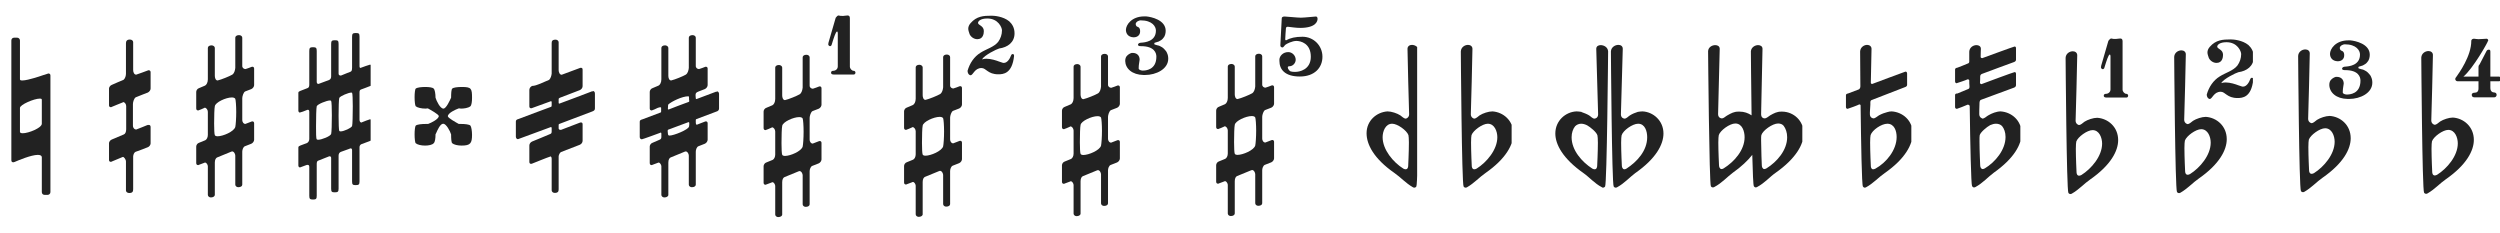 <?xml version="1.0" encoding="UTF-8" standalone="no"?>
<!DOCTYPE svg PUBLIC "-//W3C//DTD SVG 1.1//EN" "http://www.w3.org/Graphics/SVG/1.1/DTD/svg11.dtd">
<svg width="100%" height="100%" viewBox="0 0 344 32" version="1.1" xmlns="http://www.w3.org/2000/svg" xmlns:xlink="http://www.w3.org/1999/xlink" xml:space="preserve" xmlns:serif="http://www.serif.com/" style="fill-rule:evenodd;clip-rule:evenodd;stroke-linejoin:round;stroke-miterlimit:2;">
    <g transform="matrix(1,0,0,1,4.5,16)">
        <g transform="matrix(1,0,0,1,-4.5,-16)">
            <path d="M6.074,10.304L6.554,10.144C6.586,10.112 6.65,10.112 6.682,10.112C6.81,10.112 6.938,10.208 6.938,10.368L6.938,26.432C6.938,26.656 6.746,26.816 6.554,26.816L6.138,26.816C5.914,26.816 5.754,26.656 5.754,26.432L5.754,21.664C5.754,21.408 5.53,21.312 5.21,21.312C4.282,21.312 2.49,22.08 2.042,22.272C2.01,22.304 1.946,22.304 1.914,22.304L1.85,22.336C1.658,22.336 1.562,22.24 1.562,22.048L1.562,5.568C1.562,5.344 1.722,5.184 1.946,5.184L2.362,5.184C2.554,5.184 2.746,5.344 2.746,5.568L2.746,10.912C2.746,11.04 2.874,11.072 3.066,11.072C3.898,11.072 5.946,10.336 5.946,10.336C5.978,10.336 6.01,10.304 6.074,10.304ZM2.746,14.848L2.746,18.144C2.746,18.272 2.906,18.336 3.13,18.336C3.93,18.336 5.754,17.6 5.754,17.024L5.754,13.728C5.754,13.6 5.658,13.568 5.466,13.568C4.698,13.568 2.746,14.4 2.746,14.848Z" style="fill:rgb(34,34,34);fill-rule:nonzero;"/>
        </g>
    </g>
    <g transform="matrix(1,0,0,1,31,16)">
        <g transform="matrix(1,0,0,1,-4,-16)">
            <clipPath id="_clip1">
                <rect x="0" y="0" width="8" height="32"/>
            </clipPath>
            <g clip-path="url(#_clip1)">
                <path d="M7.584,12.256L6.752,12.576C6.496,12.672 6.336,13.28 6.336,13.504L6.336,16.48C6.336,16.864 6.56,17.056 6.752,17.056L7.584,16.736C7.648,16.704 7.68,16.704 7.744,16.704C7.872,16.704 7.968,16.8 7.968,16.96L7.968,19.232C7.968,19.424 7.808,19.68 7.584,19.776C7.584,19.776 6.912,20.032 6.688,20.128C6.464,20.224 6.336,20.608 6.336,20.864L6.336,25.408C6.336,25.6 6.144,25.76 5.792,25.76C5.568,25.76 5.376,25.6 5.376,25.408L5.376,21.408C5.376,21.216 5.216,20.832 4.928,20.832L4.864,20.864L4.832,20.864L2.88,21.664C2.72,21.728 2.56,21.952 2.56,22.368L2.56,26.816C2.56,27.008 2.336,27.168 2.016,27.168C1.792,27.168 1.6,27.008 1.6,26.816L1.6,22.88C1.6,22.72 1.44,22.368 1.216,22.368C1.184,22.368 1.152,22.368 1.12,22.4C0.832,22.496 0.384,22.688 0.352,22.688L0.288,22.72C0.096,22.72 -0,22.624 -0,22.432L-0,20.16C-0,19.968 0.16,19.712 0.384,19.648C0.384,19.648 1.056,19.36 1.248,19.296C1.44,19.2 1.6,18.912 1.6,18.56L1.6,15.392C1.6,15.136 1.408,14.816 1.152,14.816L1.12,14.848C0.864,14.976 0.384,15.168 0.352,15.168L0.288,15.2C0.096,15.2 -0,15.104 -0,14.912L-0,12.64C-0,12.448 0.16,12.192 0.384,12.128C0.384,12.128 1.024,11.872 1.216,11.776C1.408,11.68 1.6,11.36 1.6,10.912L1.6,6.592C1.6,6.4 1.792,6.24 2.112,6.24C2.336,6.24 2.56,6.4 2.56,6.592L2.56,10.432C2.56,10.688 2.656,11.072 2.944,11.072C3.488,10.944 4.576,10.496 4.96,10.272C5.248,10.08 5.344,9.664 5.376,9.344L5.376,5.184C5.376,4.992 5.568,4.832 5.888,4.832C6.144,4.832 6.336,4.992 6.336,5.184L6.336,9.088C6.336,9.344 6.56,9.504 6.784,9.504C6.944,9.472 7.584,9.216 7.584,9.216C7.648,9.184 7.68,9.184 7.744,9.184C7.872,9.184 7.968,9.28 7.968,9.44L7.968,11.712C7.968,11.904 7.808,12.16 7.584,12.256ZM5.376,17.472C5.44,17.184 5.504,16.288 5.504,15.424C5.504,14.56 5.44,13.76 5.376,13.6C5.312,13.472 5.12,13.408 4.896,13.408C4.096,13.408 2.624,14.08 2.56,14.624C2.496,14.88 2.464,16 2.464,16.992C2.464,17.76 2.496,18.464 2.56,18.592C2.592,18.688 2.752,18.752 2.944,18.752C3.68,18.752 5.184,18.112 5.376,17.472Z" style="fill:rgb(34,34,34);fill-rule:nonzero;"/>
            </g>
        </g>
    </g>
    <g transform="matrix(1,0,0,1,61,16)">
        <g transform="matrix(1,0,0,1,-4,-16)">
            <path d="M6.128,17.056L6.448,17.056C6.992,17.056 7.568,17.12 7.728,17.28C7.856,17.44 7.952,18.016 7.952,18.56C7.952,19.712 7.728,20.032 6.512,20.032C5.968,20.032 5.456,19.904 5.232,19.712C5.104,19.616 5.072,19.072 5.072,18.496C4.944,18.048 4.4,17.024 3.984,17.024C3.568,17.024 3.184,17.92 2.992,18.368C2.96,18.4 2.928,18.464 2.928,18.496C2.928,19.008 2.864,19.552 2.672,19.712C2.48,19.936 1.968,20.032 1.488,20.032C0.944,20.032 0.432,19.904 0.208,19.712C0.112,19.648 0.048,19.072 0.048,18.496C0.048,17.92 0.112,17.376 0.208,17.28C0.4,17.12 1.008,17.056 1.584,17.056L1.904,17.056C2.352,16.896 3.376,16.384 3.376,15.968C3.376,15.744 2.224,15.104 1.872,14.912C1.776,14.912 1.68,14.944 1.552,14.944C1.008,14.944 0.432,14.816 0.208,14.624C0.112,14.528 0.048,13.952 0.048,13.376C0.048,12.8 0.112,12.256 0.208,12.192C0.4,12.032 0.976,11.968 1.52,11.968C2.032,11.968 2.544,12.032 2.672,12.192C2.832,12.32 2.928,12.896 2.928,13.44C3.056,13.888 3.568,14.944 4.016,14.944C4.4,14.944 4.912,13.792 5.072,13.44C5.072,12.864 5.104,12.288 5.232,12.192C5.392,12.032 5.968,11.968 6.544,11.968C7.856,11.968 7.952,12.16 7.952,13.472C7.952,13.984 7.888,14.464 7.728,14.624C7.408,14.88 6.8,14.944 6.416,14.944L6.224,14.912L6.128,14.912C5.68,15.072 4.624,15.552 4.624,16C4.624,16.224 5.776,16.864 6.128,17.056Z" style="fill:rgb(34,34,34);fill-rule:nonzero;"/>
        </g>
    </g>
    <g transform="matrix(1,0,0,1,241.5,16)">
        <g transform="matrix(1,0,0,1,-6.5,-16)">
            <clipPath id="_clip2">
                <rect x="0" y="0" width="13" height="32"/>
            </clipPath>
            <g clip-path="url(#_clip2)">
                <path d="M10.081,15.36L10.273,15.36C11.777,15.392 13.185,16.576 13.185,18.368C13.185,19.84 12.161,21.792 9.281,23.808C8.545,24.32 7.777,25.216 6.785,25.728C6.785,25.728 6.689,25.792 6.593,25.792C6.529,25.792 6.433,25.76 6.337,25.632C6.241,25.536 6.177,23.712 6.113,21.312C5.505,22.08 4.609,22.944 3.425,23.776C2.689,24.32 1.889,25.216 0.897,25.728C0.897,25.728 0.801,25.792 0.705,25.792C0.609,25.792 0.513,25.76 0.417,25.632C0.193,25.344 0.033,7.04 0.033,7.04C0.065,6.496 0.577,6.208 1.025,6.208C1.345,6.208 1.633,6.368 1.633,6.72C1.633,7.328 1.409,15.04 1.409,15.712C1.409,15.968 1.537,16.192 1.761,16.256C1.825,16.288 1.857,16.288 1.921,16.288C2.209,16.288 2.433,16 2.689,15.872C3.201,15.584 3.585,15.36 4.193,15.36L4.385,15.36C4.993,15.36 5.537,15.552 6.017,15.872C5.953,11.424 5.921,7.04 5.921,7.04C5.985,6.496 6.497,6.208 6.913,6.208C7.233,6.208 7.521,6.368 7.521,6.72C7.521,7.328 7.329,15.04 7.329,15.712C7.329,15.968 7.425,16.192 7.649,16.256C7.681,16.288 7.745,16.288 7.809,16.288C8.097,16.288 8.353,16 8.577,15.872C9.089,15.584 9.505,15.36 10.081,15.36ZM2.177,23.168C3.617,22.272 5.057,20.672 5.057,18.88C5.057,18.08 4.737,16.992 3.777,16.992C3.009,16.992 1.697,17.952 1.505,18.592C1.473,18.72 1.441,19.104 1.441,19.616C1.441,20.864 1.537,22.752 1.537,22.752C1.537,22.944 1.633,23.264 1.889,23.264C1.953,23.264 2.081,23.232 2.177,23.168ZM8.065,23.168C9.505,22.272 10.913,20.672 10.913,18.88C10.913,18.24 10.721,17.696 10.433,17.312C10.241,17.088 9.985,16.992 9.665,16.992C8.897,16.992 7.553,17.952 7.361,18.592C7.329,18.688 7.329,18.976 7.329,19.328C7.329,20.544 7.425,22.752 7.425,22.752C7.425,22.944 7.521,23.264 7.777,23.264C7.841,23.264 7.937,23.232 8.065,23.168Z" style="fill:rgb(34,34,34);fill-rule:nonzero;"/>
            </g>
        </g>
    </g>
    <g transform="matrix(1,0,0,1,221.5,16)">
        <g transform="matrix(1,0,0,1,-7.5,-16)">
            <path d="M8.045,25.664C7.789,25.344 7.661,7.072 7.661,7.072C7.693,6.496 8.237,6.176 8.685,6.176C9.005,6.176 9.293,6.336 9.293,6.72L9.037,15.744C9.037,16 9.165,16.224 9.389,16.288C9.453,16.32 9.485,16.32 9.549,16.32C9.805,16.32 10.029,16.032 10.285,15.872C10.637,15.648 10.989,15.52 11.373,15.392C11.597,15.36 11.789,15.328 12.013,15.328C13.453,15.392 14.893,16.576 14.893,18.368C14.893,19.872 13.869,21.824 11.021,23.808C10.285,24.352 9.485,25.248 8.525,25.76C8.525,25.76 8.429,25.824 8.333,25.824C8.237,25.824 8.141,25.792 8.045,25.664ZM6.413,25.76C5.421,25.248 4.653,24.352 3.917,23.84C1.037,21.824 0.013,19.872 0.013,18.368C0.013,16.608 1.421,15.392 2.925,15.328C3.149,15.328 3.341,15.36 3.597,15.392L3.629,15.424C3.981,15.552 4.333,15.68 4.653,15.872C4.909,16.032 5.133,16.32 5.389,16.32C5.453,16.32 5.485,16.32 5.549,16.288C5.773,16.224 5.901,16 5.901,15.744L5.645,6.72C5.645,6.368 5.933,6.208 6.253,6.208C6.701,6.208 7.245,6.496 7.277,7.072C7.277,7.072 7.117,25.344 6.861,25.664C6.765,25.792 6.637,25.824 6.573,25.824C6.477,25.824 6.413,25.76 6.413,25.76ZM5.805,18.624C5.677,18.176 4.845,17.504 4.397,17.248C4.077,17.088 3.821,17.024 3.565,17.024C3.245,17.024 2.957,17.152 2.733,17.376C2.445,17.728 2.253,18.272 2.253,18.88C2.253,20.672 3.661,22.272 5.101,23.2C5.229,23.264 5.325,23.296 5.421,23.296C5.709,23.296 5.773,22.976 5.773,22.784C5.773,22.784 5.869,20.896 5.869,19.648C5.869,19.136 5.837,18.752 5.805,18.624ZM9.165,22.784C9.165,22.976 9.261,23.296 9.517,23.296C9.613,23.296 9.677,23.264 9.805,23.2C11.277,22.24 12.653,20.736 12.653,18.88C12.653,18.08 12.365,17.024 11.405,17.024C10.637,17.024 9.325,17.952 9.133,18.624C9.101,18.752 9.069,19.136 9.069,19.648C9.069,20.896 9.165,22.784 9.165,22.784Z" style="fill:rgb(34,34,34);fill-rule:nonzero;"/>
        </g>
    </g>
    <g transform="matrix(1,0,0,1,18,16)">
        <g transform="matrix(1,0,0,1,-3,-16)">
            <clipPath id="_clip3">
                <rect x="0" y="0" width="6" height="32"/>
            </clipPath>
            <g clip-path="url(#_clip3)">
                <path d="M5.723,9.92L5.723,12.192C5.723,12.416 5.531,12.64 5.339,12.736C5.339,12.736 3.995,13.248 3.707,13.376C3.451,13.472 3.291,14.048 3.291,14.304L3.291,17.28C3.291,17.632 3.515,17.824 3.739,17.824C3.867,17.792 5.339,17.184 5.339,17.184L5.339,17.216L5.371,17.216L5.435,17.184C5.627,17.184 5.723,17.28 5.723,17.472L5.723,19.744C5.723,19.936 5.531,20.192 5.339,20.256C5.339,20.256 3.899,20.832 3.643,20.896C3.515,20.96 3.387,21.152 3.355,21.344C3.323,21.44 3.323,21.504 3.323,21.6L3.323,26.016C3.323,26.336 3.259,26.56 2.779,26.56C2.523,26.56 2.331,26.4 2.331,26.208L2.331,22.208C2.331,21.952 2.043,21.536 1.883,21.6C1.595,21.728 0.379,22.24 0.347,22.24L0.283,22.272C0.091,22.272 -0.005,22.176 -0.005,21.984L-0.005,19.712C-0.005,19.52 0.187,19.264 0.379,19.2L2.043,18.496C2.235,18.432 2.363,18.144 2.363,17.792L2.363,14.592C2.363,14.336 2.171,14.048 1.947,14.048L1.915,14.08C1.627,14.176 0.379,14.72 0.347,14.72L0.283,14.752C0.091,14.752 -0.005,14.656 -0.005,14.464L-0.005,12.192C-0.005,12 0.187,11.744 0.379,11.68C0.923,11.456 1.435,11.2 2.011,10.976C2.235,10.784 2.331,10.4 2.331,10.144L2.331,5.984C2.331,5.728 2.395,5.44 2.875,5.44C3.131,5.44 3.323,5.6 3.323,5.792L3.323,9.632C3.323,9.92 3.451,10.272 3.739,10.272C3.803,10.272 5.339,9.696 5.339,9.696C5.371,9.664 5.435,9.664 5.467,9.664C5.595,9.664 5.723,9.76 5.723,9.92Z" style="fill:rgb(34,34,34);fill-rule:nonzero;"/>
            </g>
        </g>
    </g>
    <g transform="matrix(1,0,0,1,46,16)">
        <g transform="matrix(1,0,0,1,-5,-16)">
            <clipPath id="_clip4">
                <rect x="0" y="0" width="10" height="32"/>
            </clipPath>
            <g clip-path="url(#_clip4)">
                <path d="M10.102,9.152L10.102,11.616C10.102,11.744 10.006,11.84 9.846,11.872C9.846,11.872 8.79,12.288 8.662,12.32C8.502,12.384 8.47,12.512 8.47,12.736L8.47,16.48C8.47,16.704 8.566,16.864 8.758,16.864L8.79,16.832C9.014,16.736 9.846,16.416 9.91,16.416C10.038,16.416 10.102,16.576 10.102,16.672L10.102,19.168C10.102,19.296 10.006,19.36 9.846,19.424L8.726,19.84C8.63,19.872 8.47,20.032 8.47,20.224L8.47,24.96C8.47,25.376 8.374,25.472 7.958,25.472C7.542,25.472 7.446,25.408 7.446,24.96L7.446,20.672C7.446,20.512 7.382,20.416 7.254,20.416C7.19,20.416 7.126,20.448 7.062,20.48L5.91,20.896C5.718,20.96 5.59,21.152 5.59,21.408L5.59,25.952C5.59,26.368 5.494,26.464 5.078,26.464C4.662,26.464 4.566,26.4 4.566,25.952L4.566,21.76C4.566,21.568 4.502,21.504 4.31,21.504L2.774,22.112C2.646,22.144 2.582,22.336 2.582,22.528L2.582,26.944C2.582,27.36 2.486,27.456 2.07,27.456C1.654,27.456 1.558,27.36 1.558,26.944L1.558,22.976C1.558,22.784 1.494,22.688 1.334,22.688C1.27,22.688 1.206,22.688 1.142,22.72C0.854,22.816 0.31,23.04 0.278,23.04C0.15,23.04 0.054,22.912 0.054,22.784L0.054,20.288C0.054,20.16 0.15,20.096 0.31,20.032L1.238,19.68C1.398,19.616 1.558,19.392 1.558,19.136L1.558,15.424C1.558,15.232 1.526,15.104 1.366,15.104C1.334,15.104 1.302,15.104 1.238,15.136C0.982,15.264 0.31,15.488 0.246,15.488C0.15,15.488 0.054,15.36 0.054,15.232L0.054,12.768C0.054,12.64 0.15,12.576 0.31,12.512L1.302,12.128C1.462,12.064 1.558,11.968 1.558,11.648L1.558,7.008C1.558,6.592 1.654,6.496 2.07,6.496C2.486,6.496 2.582,6.592 2.582,7.008L2.582,11.264C2.582,11.456 2.678,11.552 2.838,11.552L2.87,11.52L2.902,11.52L4.278,11.008C4.502,10.912 4.566,10.72 4.566,10.496L4.566,6.048C4.566,5.632 4.662,5.536 5.078,5.536C5.494,5.536 5.59,5.6 5.59,6.048L5.59,10.112C5.59,10.272 5.654,10.4 5.91,10.4C6.326,10.208 7.062,9.952 7.19,9.888C7.382,9.824 7.446,9.696 7.446,9.28L7.446,5.056C7.446,4.64 7.542,4.544 7.958,4.544C8.374,4.544 8.47,4.608 8.47,5.056L8.47,9.12C8.47,9.28 8.534,9.344 8.598,9.344C8.63,9.344 8.662,9.344 8.694,9.312C8.854,9.248 9.846,8.896 9.91,8.896C10.038,8.896 10.102,9.024 10.102,9.152ZM7.446,17.344C7.51,17.184 7.542,15.808 7.542,14.624C7.542,13.696 7.51,12.864 7.446,12.768C7.446,12.768 7.382,12.736 7.35,12.736C6.966,12.736 5.814,13.216 5.686,13.472C5.622,13.632 5.59,14.816 5.59,15.936C5.59,16.96 5.622,17.92 5.686,18.016C5.718,18.048 5.782,18.08 5.878,18.08C6.326,18.08 7.35,17.6 7.446,17.344ZM2.582,19.168C2.614,19.2 2.678,19.232 2.774,19.232C3.254,19.232 4.47,18.752 4.566,18.432C4.63,18.24 4.662,16.992 4.662,15.872C4.662,14.88 4.63,13.984 4.566,13.888C4.534,13.856 4.502,13.824 4.406,13.824C3.958,13.824 2.678,14.336 2.582,14.624C2.518,14.848 2.486,16.224 2.486,17.408C2.486,18.272 2.486,19.04 2.582,19.168Z" style="fill:rgb(34,34,34);fill-rule:nonzero;"/>
            </g>
        </g>
    </g>
    <g transform="matrix(1,0,0,1,273.5,16)">
        <g transform="matrix(1,0,0,1,-4.5,-16)">
            <clipPath id="_clip5">
                <rect x="0" y="0" width="9" height="32"/>
            </clipPath>
            <g clip-path="url(#_clip5)">
                <path d="M8.402,10.176L8.402,11.712C8.402,11.872 8.306,12 8.114,12.064C8.114,12.064 3.826,13.632 3.602,13.728C3.378,13.792 3.378,14.112 3.378,14.24C3.346,14.976 3.346,15.552 3.346,15.712C3.346,15.968 3.474,16.192 3.73,16.288L3.762,16.32C4.082,16.32 4.338,16 4.594,15.872C5.074,15.584 5.746,15.328 6.29,15.328C7.762,15.424 9.17,16.544 9.17,18.368C9.17,19.872 8.146,21.792 5.33,23.776C4.594,24.32 3.794,25.216 2.834,25.728C2.834,25.728 2.738,25.792 2.642,25.792C2.546,25.792 2.45,25.76 2.354,25.6C2.226,25.472 2.098,19.712 2.034,14.656C2.034,14.528 1.97,14.4 1.746,14.4C1.554,14.496 0.338,14.976 0.274,14.976C0.082,14.976 0.018,14.848 0.018,14.72L0.018,13.088C0.018,12.928 0.114,12.864 0.338,12.864C0.338,12.864 1.682,12.32 1.81,12.256C1.97,12.192 2.002,12.128 2.002,11.872C1.97,11.648 1.97,11.36 1.97,11.072C1.97,11.008 1.906,10.912 1.746,10.912C1.586,11.008 0.338,11.424 0.306,11.424L0.274,11.456C0.082,11.456 0.018,11.328 0.018,11.2L0.018,9.568C0.018,9.44 0.114,9.344 0.338,9.312C0.338,9.312 1.682,8.8 1.778,8.736C1.938,8.704 1.97,8.544 1.97,8.48L1.97,7.104C2.002,6.528 2.514,6.208 2.962,6.208C3.282,6.208 3.57,6.368 3.57,6.72C3.57,6.848 3.538,7.232 3.538,7.84C3.538,7.904 3.602,8 3.762,8C3.858,7.968 8.114,6.4 8.21,6.4C8.37,6.4 8.402,6.528 8.402,6.656L8.402,8.224C8.402,8.352 8.306,8.48 8.114,8.544C8.114,8.544 3.826,10.112 3.698,10.176C3.57,10.24 3.474,10.336 3.474,10.528C3.474,10.72 3.474,11.136 3.442,11.424C3.442,11.488 3.602,11.584 3.634,11.584C3.762,11.52 8.114,9.92 8.21,9.92C8.37,9.92 8.402,10.048 8.402,10.176ZM4.114,23.168C5.554,22.304 6.962,20.608 6.962,18.848C6.962,18.208 6.77,17.696 6.482,17.344C6.258,17.12 5.97,17.024 5.65,17.024C5.394,17.024 5.138,17.088 4.85,17.216C4.37,17.472 3.538,18.176 3.41,18.592C3.378,18.72 3.378,19.04 3.378,19.456C3.378,20.704 3.474,22.752 3.474,22.752C3.474,22.944 3.57,23.264 3.826,23.264C3.89,23.264 3.986,23.232 4.114,23.168Z" style="fill:rgb(34,34,34);fill-rule:nonzero;"/>
            </g>
        </g>
    </g>
    <g transform="matrix(1,0,0,1,204.5,16)">
        <g transform="matrix(1,0,0,1,-3.5,-16)">
            <clipPath id="_clip6">
                <rect x="0" y="0" width="7" height="32"/>
            </clipPath>
            <g clip-path="url(#_clip6)">
                <path d="M0.393,25.664C0.137,25.344 0.009,7.072 0.009,7.072C0.041,6.496 0.553,6.176 1.001,6.176C1.321,6.176 1.609,6.368 1.609,6.72C1.609,7.36 1.417,15.04 1.385,15.744C1.385,15.968 1.513,16.192 1.737,16.288C1.801,16.32 1.833,16.32 1.897,16.32C2.057,16.32 2.409,16.032 2.601,15.872C3.049,15.584 3.817,15.328 4.361,15.328C5.833,15.424 7.241,16.576 7.241,18.4C7.241,19.872 6.249,21.824 3.401,23.808C2.601,24.352 1.833,25.216 0.873,25.76C0.873,25.76 0.777,25.824 0.681,25.824C0.585,25.824 0.489,25.792 0.393,25.664ZM1.513,22.816C1.513,22.976 1.577,23.296 1.865,23.296C1.961,23.296 2.057,23.264 2.185,23.2C3.561,22.336 5.033,20.608 5.033,18.88C5.033,18.08 4.649,17.024 3.721,17.024C2.985,17.024 1.705,17.952 1.481,18.592C1.449,18.72 1.417,19.104 1.417,19.616C1.417,20.896 1.513,22.816 1.513,22.816Z" style="fill:rgb(34,34,34);fill-rule:nonzero;"/>
            </g>
        </g>
    </g>
    <g transform="matrix(1,0,0,1,258.5,16)">
        <g transform="matrix(1,0,0,1,-4.5,-16)">
            <clipPath id="_clip7">
                <rect x="0" y="0" width="9" height="32"/>
            </clipPath>
            <g clip-path="url(#_clip7)">
                <path d="M8.418,10.144L8.418,11.68C8.418,11.808 8.322,11.936 8.098,12C8.098,12 3.65,13.728 3.554,13.76C3.458,13.792 3.362,13.856 3.362,14.08L3.362,14.4L3.298,15.424L3.298,15.744C3.298,15.968 3.426,16.192 3.65,16.256C3.714,16.288 3.778,16.288 3.842,16.288C3.97,16.288 4.322,16.032 4.546,15.872C4.962,15.648 5.314,15.52 5.698,15.424C5.89,15.36 6.114,15.328 6.306,15.328C7.778,15.424 9.186,16.544 9.186,18.368C9.186,19.84 8.194,21.824 5.346,23.808C4.546,24.352 3.746,25.248 2.786,25.76C2.786,25.76 2.69,25.824 2.594,25.824C2.53,25.824 2.434,25.792 2.338,25.664C2.178,25.472 2.082,19.552 2.018,14.496C2.018,14.432 1.954,14.368 1.826,14.368C1.762,14.432 0.29,14.976 0.226,14.976C0.066,14.976 0.002,14.848 0.002,14.72L0.002,13.12C0.002,12.96 0.098,12.896 0.29,12.864L1.73,12.32C1.986,12.224 1.986,11.936 1.986,11.84C1.954,9.088 1.954,7.072 1.954,7.072C1.986,6.496 2.498,6.176 2.914,6.176C3.234,6.176 3.522,6.368 3.522,6.72C3.522,7.04 3.458,9.248 3.426,11.36C3.426,11.456 3.458,11.552 3.618,11.552C3.746,11.488 8.098,9.888 8.098,9.888C8.13,9.856 8.194,9.856 8.226,9.856C8.386,9.856 8.418,10.048 8.418,10.144ZM4.066,23.2C5.57,22.368 6.978,20.64 6.978,18.848C6.978,18.016 6.658,17.024 5.698,17.024C4.898,17.024 3.618,17.888 3.394,18.592C3.362,18.72 3.33,19.104 3.33,19.616C3.33,20.896 3.426,22.816 3.426,22.816C3.426,23.008 3.49,23.296 3.746,23.296C3.842,23.296 3.938,23.264 4.066,23.2Z" style="fill:rgb(34,34,34);fill-rule:nonzero;"/>
            </g>
        </g>
    </g>
    <g transform="matrix(1,0,0,1,191.5,16)">
        <g transform="matrix(1,0,0,1,-3.5,-16)">
            <clipPath id="_clip8">
                <rect x="0" y="0" width="7" height="32"/>
            </clipPath>
            <g clip-path="url(#_clip8)">
                <path d="M6.888,25.664C6.792,25.792 6.696,25.824 6.6,25.824C6.504,25.824 6.408,25.76 6.408,25.76C5.448,25.216 4.68,24.352 3.88,23.808C1.032,21.824 0.04,19.872 0.04,18.336C0.04,16.576 1.448,15.424 2.92,15.328C3.464,15.328 4.232,15.584 4.68,15.872C4.872,16.032 5.224,16.32 5.384,16.32C5.448,16.32 5.48,16.32 5.544,16.288C5.768,16.192 5.896,15.968 5.896,15.744C5.864,15.04 5.672,7.36 5.672,6.72C5.672,6.368 5.96,6.176 6.28,6.176C6.728,6.176 7.24,6.496 7.272,7.072C7.272,7.072 7.144,25.344 6.888,25.664ZM5.768,22.816C5.768,22.816 5.864,20.896 5.864,19.616C5.864,19.104 5.832,18.72 5.8,18.592C5.576,17.952 4.296,17.024 3.56,17.024C2.632,17.024 2.248,18.08 2.248,18.88C2.248,20.608 3.72,22.336 5.096,23.2C5.224,23.264 5.32,23.296 5.416,23.296C5.704,23.296 5.768,22.976 5.768,22.816Z" style="fill:rgb(34,34,34);fill-rule:nonzero;"/>
            </g>
        </g>
    </g>
    <g transform="matrix(1,0,0,1,76.5,16)">
        <g transform="matrix(1,0,0,1,-5.5,-16)">
            <clipPath id="_clip9">
                <rect x="0" y="0" width="11" height="32"/>
            </clipPath>
            <g clip-path="url(#_clip9)">
                <path d="M5.87,13.68L5.87,14.16C5.87,14.192 5.87,14.256 5.998,14.256L6.062,14.224C6.286,14.16 10.478,12.56 10.478,12.56L10.478,12.592L10.51,12.592L10.574,12.528C10.83,12.528 10.862,12.752 10.862,12.912L10.862,14.928C10.862,15.12 10.766,15.248 10.478,15.344C10.478,15.344 6.094,17.008 5.998,17.04C5.902,17.072 5.87,17.104 5.87,17.232L5.87,17.648C5.87,17.808 5.966,17.872 6.19,17.872L8.782,16.88C8.846,16.848 8.91,16.848 8.942,16.848C9.102,16.848 9.166,16.944 9.166,17.104L9.166,19.376C9.166,19.6 9.006,19.824 8.782,19.92C8.782,19.92 6.446,20.816 6.222,20.912C6.062,20.976 5.966,21.168 5.902,21.36C5.87,21.424 5.87,21.488 5.87,21.584L5.87,26.032C5.87,26.32 5.806,26.544 5.326,26.544C5.102,26.544 4.91,26.384 4.91,26.192L4.91,21.904C4.91,21.712 4.878,21.52 4.718,21.52L4.686,21.552C4.43,21.616 2.222,22.512 2.222,22.512C2.158,22.544 2.126,22.544 2.062,22.544C1.934,22.544 1.838,22.448 1.838,22.288L1.838,20.016C1.838,19.792 1.998,19.568 2.222,19.472C2.222,19.472 4.494,18.544 4.686,18.448C4.878,18.384 4.91,18.288 4.91,18.064L4.91,17.584C4.91,17.52 4.878,17.488 4.782,17.488L0.27,19.152C0.078,19.152 -0.018,18.96 -0.018,18.8L-0.018,16.72C-0.018,16.528 0.11,16.432 0.366,16.368C0.366,16.368 4.686,14.736 4.814,14.704C4.91,14.672 4.91,14.576 4.91,14.48L4.91,14C4.91,13.968 4.878,13.936 4.814,13.936C4.782,13.936 4.718,13.936 4.686,13.968L2.222,14.864C2.158,14.896 2.126,14.896 2.062,14.896C1.934,14.896 1.838,14.8 1.838,14.64L1.838,12.368C1.838,12.144 1.998,11.92 2.222,11.824C2.83,11.824 3.886,11.248 4.558,10.992C4.782,10.768 4.878,10.416 4.91,10.128L4.91,5.968C4.91,5.712 4.942,5.456 5.454,5.456C5.678,5.456 5.87,5.616 5.87,5.808L5.87,9.648C5.87,9.904 5.998,10.288 6.286,10.288C6.35,10.256 8.782,9.36 8.782,9.36C8.846,9.328 8.91,9.328 8.942,9.328C9.102,9.328 9.166,9.424 9.166,9.584L9.166,11.856C9.166,12.08 9.006,12.304 8.782,12.4L6.03,13.456C5.902,13.52 5.87,13.552 5.87,13.68Z" style="fill:rgb(34,34,34);fill-rule:nonzero;"/>
            </g>
        </g>
    </g>
    <g transform="matrix(1,0,0,1,93.5,16)">
        <g transform="matrix(1,0,0,1,-5.5,-16)">
            <path d="M8.988,12.256L8.156,12.576C7.772,12.736 7.708,12.8 7.708,13.12C7.708,13.152 7.74,13.376 7.74,13.536C7.74,13.6 7.772,13.632 7.836,13.632C7.9,13.6 10.556,12.608 10.556,12.608L10.556,12.64L10.588,12.64L10.652,12.576C10.876,12.576 10.94,12.8 10.94,12.928L10.94,14.944C10.94,15.136 10.812,15.296 10.556,15.36L7.836,16.384C7.74,16.416 7.74,16.48 7.74,16.544L7.74,16.864C7.74,17.056 7.772,17.152 7.868,17.152C7.932,17.152 8.028,17.12 8.156,17.056L8.988,16.736C9.052,16.704 9.084,16.704 9.148,16.704C9.276,16.704 9.372,16.8 9.372,16.96L9.372,19.232C9.372,19.424 9.212,19.68 8.988,19.776C8.988,19.776 8.316,20.032 8.092,20.128C7.868,20.224 7.74,20.608 7.74,20.864L7.74,25.408C7.74,25.6 7.548,25.76 7.196,25.76C6.972,25.76 6.78,25.6 6.78,25.408L6.78,21.408C6.78,21.216 6.62,20.832 6.332,20.832L6.268,20.864L6.236,20.864L4.284,21.664C4.124,21.728 3.964,21.952 3.964,22.368L3.964,26.816C3.964,27.008 3.74,27.168 3.42,27.168C3.196,27.168 3.004,27.008 3.004,26.816L3.004,22.88C3.004,22.72 2.844,22.368 2.62,22.368C2.588,22.368 2.556,22.368 2.524,22.4C2.236,22.496 1.788,22.688 1.756,22.688L1.692,22.72C1.5,22.72 1.404,22.624 1.404,22.432L1.404,20.16C1.404,19.968 1.564,19.712 1.788,19.648C1.788,19.648 2.556,19.328 2.748,19.232C2.972,19.136 3.004,19.04 3.004,18.784L3.004,18.4C3.004,18.336 3.004,18.24 2.876,18.24L2.844,18.272C2.684,18.336 0.412,19.168 0.316,19.168C0.124,19.168 0.028,19.008 0.028,18.848L0.028,16.736C0.028,16.544 0.188,16.48 0.412,16.416C0.412,16.416 2.812,15.52 2.876,15.488C2.972,15.456 2.972,15.392 2.972,15.328L2.972,14.848C2.972,14.784 2.908,14.752 2.844,14.752C2.748,14.752 2.62,14.816 2.492,14.848C2.268,14.976 1.788,15.168 1.756,15.168L1.692,15.2C1.5,15.2 1.404,15.104 1.404,14.912L1.404,12.64C1.404,12.448 1.564,12.192 1.788,12.128C1.788,12.128 2.428,11.872 2.62,11.776C2.812,11.68 3.004,11.36 3.004,10.912L3.004,6.592C3.004,6.4 3.196,6.24 3.516,6.24C3.74,6.24 3.964,6.4 3.964,6.592L3.964,10.432C3.964,10.688 4.06,11.072 4.348,11.072C4.892,10.944 5.98,10.496 6.364,10.272C6.652,10.08 6.748,9.664 6.78,9.344L6.78,5.184C6.78,4.992 6.972,4.832 7.292,4.832C7.548,4.832 7.74,4.992 7.74,5.184L7.74,9.088C7.74,9.344 7.964,9.504 8.188,9.504C8.348,9.472 8.988,9.216 8.988,9.216C9.052,9.184 9.084,9.184 9.148,9.184C9.276,9.184 9.372,9.28 9.372,9.44L9.372,11.712C9.372,11.904 9.212,12.16 8.988,12.256ZM3.964,14.368C3.9,14.432 3.932,14.848 3.9,15.008C3.9,15.04 3.964,15.072 3.996,15.072C4.028,15.04 6.332,14.176 6.78,14.016C6.844,13.984 6.844,13.92 6.844,13.888C6.812,13.824 6.812,13.632 6.812,13.504C6.812,13.376 6.812,13.248 6.716,13.248C5.852,13.248 4.38,13.984 3.964,14.368ZM6.812,17.408C6.844,17.28 6.844,17.12 6.844,16.896C6.844,16.864 6.78,16.8 6.748,16.8C6.236,16.992 4.028,17.824 3.996,17.824C3.9,17.856 3.868,17.888 3.868,18.016C3.9,18.304 3.9,18.528 3.964,18.592C3.996,18.624 4.028,18.656 4.124,18.656C4.7,18.656 6.716,17.856 6.812,17.408Z" style="fill:rgb(34,34,34);fill-rule:nonzero;"/>
        </g>
    </g>
    <g transform="matrix(1,0,0,1,111.5,16)">
        <g transform="matrix(1,0,0,1,-6.5,-16)">
            <path d="M8.999,5.872L9.991,2.448C10.087,2.32 10.247,2.128 10.375,2.128C10.631,2.192 10.695,2.192 11.015,2.192C11.207,2.192 11.399,2.128 11.623,2.128C11.847,2.128 11.943,2.256 11.943,2.512L11.943,9.168C11.943,9.456 12.231,9.744 12.455,9.744C12.711,9.744 12.711,10 12.711,10C12.711,10 12.711,10.256 12.455,10.256L9.767,10.256C9.511,10.256 9.351,10.192 9.351,10C9.351,9.808 9.511,9.744 9.639,9.744C9.959,9.744 10.279,9.52 10.279,9.136L10.279,4.56C10.279,4.464 10.247,4.336 10.183,4.336C10.151,4.336 10.087,4.368 10.023,4.496C9.831,4.816 9.447,6.128 9.415,6.224C9.383,6.256 9.319,6.352 9.223,6.352C9.095,6.352 8.967,6.224 8.967,6.096C8.967,6 8.999,5.872 8.999,5.872ZM7.655,14.96L6.823,15.28C6.567,15.376 6.407,15.984 6.407,16.208L6.407,19.184C6.407,19.568 6.631,19.76 6.823,19.76L7.655,19.44C7.719,19.408 7.751,19.408 7.815,19.408C7.943,19.408 8.039,19.504 8.039,19.664L8.039,21.936C8.039,22.128 7.879,22.384 7.655,22.48C7.655,22.48 6.983,22.736 6.759,22.832C6.535,22.928 6.407,23.312 6.407,23.568L6.407,28.112C6.407,28.304 6.215,28.464 5.863,28.464C5.639,28.464 5.447,28.304 5.447,28.112L5.447,24.112C5.447,23.92 5.287,23.536 4.999,23.536L4.935,23.568L4.903,23.568L2.951,24.368C2.791,24.432 2.631,24.656 2.631,25.072L2.631,29.52C2.631,29.712 2.407,29.872 2.087,29.872C1.863,29.872 1.671,29.712 1.671,29.52L1.671,25.584C1.671,25.424 1.511,25.072 1.287,25.072C1.255,25.072 1.223,25.072 1.191,25.104C0.903,25.2 0.455,25.392 0.423,25.392L0.359,25.424C0.167,25.424 0.071,25.328 0.071,25.136L0.071,22.864C0.071,22.672 0.231,22.416 0.455,22.352C0.455,22.352 1.127,22.064 1.319,22C1.511,21.904 1.671,21.616 1.671,21.264L1.671,18.096C1.671,17.84 1.479,17.52 1.223,17.52L1.191,17.552C0.935,17.68 0.455,17.872 0.423,17.872L0.359,17.904C0.167,17.904 0.071,17.808 0.071,17.616L0.071,15.344C0.071,15.152 0.231,14.896 0.455,14.832C0.455,14.832 1.095,14.576 1.287,14.48C1.479,14.384 1.671,14.064 1.671,13.616L1.671,9.296C1.671,9.104 1.863,8.944 2.183,8.944C2.407,8.944 2.631,9.104 2.631,9.296L2.631,13.136C2.631,13.392 2.727,13.776 3.015,13.776C3.559,13.648 4.647,13.2 5.031,12.976C5.319,12.784 5.415,12.368 5.447,12.048L5.447,7.888C5.447,7.696 5.639,7.536 5.959,7.536C6.215,7.536 6.407,7.696 6.407,7.888L6.407,11.792C6.407,12.048 6.631,12.208 6.855,12.208C7.015,12.176 7.655,11.92 7.655,11.92C7.719,11.888 7.751,11.888 7.815,11.888C7.943,11.888 8.039,11.984 8.039,12.144L8.039,14.416C8.039,14.608 7.879,14.864 7.655,14.96ZM5.447,20.176C5.511,19.888 5.575,18.992 5.575,18.128C5.575,17.264 5.511,16.464 5.447,16.304C5.383,16.176 5.191,16.112 4.967,16.112C4.167,16.112 2.695,16.784 2.631,17.328C2.567,17.584 2.535,18.704 2.535,19.696C2.535,20.464 2.567,21.168 2.631,21.296C2.663,21.392 2.823,21.456 3.015,21.456C3.751,21.456 5.255,20.816 5.447,20.176Z" style="fill:rgb(34,34,34);fill-rule:nonzero;"/>
        </g>
    </g>
    <g transform="matrix(1,0,0,1,132,16)">
        <g transform="matrix(1,0,0,1,-8,-16)">
            <path d="M15.536,7.696C15.28,10.16 14.032,10.224 13.36,10.224C11.92,10.224 11.696,9.36 11.056,9.36C10.096,9.36 9.904,10.352 9.552,10.352C9.52,10.352 9.456,10.352 9.424,10.32C9.232,10.224 9.136,9.968 9.136,9.744C9.424,8.72 10.032,7.792 10.928,7.248C11.728,6.736 12.784,6.48 13.36,5.744C13.68,5.296 13.872,4.752 13.872,4.176C13.872,3.792 13.36,2.544 11.856,2.544C10.896,2.544 10.576,2.928 10.576,3.152C10.576,3.472 11.376,3.536 11.376,4.272C11.376,4.624 11.28,5.392 10.48,5.392C10.032,5.392 9.616,5.104 9.424,4.72C9.328,4.432 9.232,4.176 9.232,3.952C9.232,3.696 9.328,3.44 9.552,3.184C10.384,2.224 11.312,2.16 12.464,2.16C12.816,2.16 14.032,2.256 14.864,2.928C15.28,3.312 15.6,3.824 15.6,4.592C15.6,5.84 14.64,6.512 13.488,6.672C13.136,6.768 11.472,7.568 11.12,8.176C11.312,8.112 11.504,8.08 11.728,8.08C12.368,8.08 13.136,8.336 13.456,8.464L13.936,8.624C14,8.656 14.064,8.656 14.128,8.656C14.608,8.656 14.96,8.08 15.12,7.632C15.152,7.536 15.216,7.44 15.344,7.44C15.44,7.44 15.536,7.472 15.536,7.696ZM7.984,14.928L7.152,15.248C6.896,15.344 6.736,15.952 6.736,16.176L6.736,19.152C6.736,19.536 6.96,19.728 7.152,19.728L7.984,19.408C8.048,19.376 8.08,19.376 8.144,19.376C8.272,19.376 8.368,19.472 8.368,19.632L8.368,21.904C8.368,22.096 8.208,22.352 7.984,22.448C7.984,22.448 7.312,22.704 7.088,22.8C6.864,22.896 6.736,23.28 6.736,23.536L6.736,28.08C6.736,28.272 6.544,28.432 6.192,28.432C5.968,28.432 5.776,28.272 5.776,28.08L5.776,24.08C5.776,23.888 5.616,23.504 5.328,23.504L5.264,23.536L5.232,23.536L3.28,24.336C3.12,24.4 2.96,24.624 2.96,25.04L2.96,29.488C2.96,29.68 2.736,29.84 2.416,29.84C2.192,29.84 2,29.68 2,29.488L2,25.552C2,25.392 1.84,25.04 1.616,25.04C1.584,25.04 1.552,25.04 1.52,25.072C1.232,25.168 0.784,25.36 0.752,25.36L0.688,25.392C0.496,25.392 0.4,25.296 0.4,25.104L0.4,22.832C0.4,22.64 0.56,22.384 0.784,22.32C0.784,22.32 1.456,22.032 1.648,21.968C1.84,21.872 2,21.584 2,21.232L2,18.064C2,17.808 1.808,17.488 1.552,17.488L1.52,17.52C1.264,17.648 0.784,17.84 0.752,17.84L0.688,17.872C0.496,17.872 0.4,17.776 0.4,17.584L0.4,15.312C0.4,15.12 0.56,14.864 0.784,14.8C0.784,14.8 1.424,14.544 1.616,14.448C1.808,14.352 2,14.032 2,13.584L2,9.264C2,9.072 2.192,8.912 2.512,8.912C2.736,8.912 2.96,9.072 2.96,9.264L2.96,13.104C2.96,13.36 3.056,13.744 3.344,13.744C3.888,13.616 4.976,13.168 5.36,12.944C5.648,12.752 5.744,12.336 5.776,12.016L5.776,7.856C5.776,7.664 5.968,7.504 6.288,7.504C6.544,7.504 6.736,7.664 6.736,7.856L6.736,11.76C6.736,12.016 6.96,12.176 7.184,12.176C7.344,12.144 7.984,11.888 7.984,11.888C8.048,11.856 8.08,11.856 8.144,11.856C8.272,11.856 8.368,11.952 8.368,12.112L8.368,14.384C8.368,14.576 8.208,14.832 7.984,14.928ZM5.776,20.144C5.84,19.856 5.904,18.96 5.904,18.096C5.904,17.232 5.84,16.432 5.776,16.272C5.712,16.144 5.52,16.08 5.296,16.08C4.496,16.08 3.024,16.752 2.96,17.296C2.896,17.552 2.864,18.672 2.864,19.664C2.864,20.432 2.896,21.136 2.96,21.264C2.992,21.36 3.152,21.424 3.344,21.424C4.08,21.424 5.584,20.784 5.776,20.144Z" style="fill:rgb(34,34,34);fill-rule:nonzero;"/>
        </g>
    </g>
    <g transform="matrix(1,0,0,1,153.5,16)">
        <g transform="matrix(1,0,0,1,-7.5,-16)">
            <path d="M11.454,2.256L11.71,2.256C12.414,2.32 14.398,2.736 14.398,4.24C14.398,4.592 14.302,5.008 14.046,5.264C13.886,5.488 13.662,5.584 13.438,5.712L12.926,5.872C12.862,5.872 12.83,5.936 12.83,6C12.83,6.032 12.83,6.064 12.862,6.096C12.894,6.16 12.926,6.128 13.022,6.16L13.214,6.224L13.246,6.224L13.342,6.256L13.374,6.256L13.566,6.32L13.918,6.512C14.046,6.608 14.174,6.704 14.27,6.832C14.398,6.96 14.526,7.12 14.59,7.312C14.686,7.504 14.75,7.76 14.75,8.08C14.75,9.488 13.118,10.32 11.55,10.32L11.358,10.32C9.758,10.288 8.862,9.424 8.83,8.4C8.83,8.112 8.894,7.824 9.118,7.632C9.278,7.472 9.502,7.344 9.726,7.28L9.854,7.28C10.43,7.28 10.814,7.632 10.814,8.208C10.782,8.528 10.686,8.912 10.686,9.264L10.686,9.456C10.718,9.616 11.038,9.712 11.23,9.712C11.614,9.712 13.118,9.648 13.118,7.792C13.118,7.312 12.862,6.352 11.006,6.352C10.878,6.352 10.59,6.352 10.59,6.16C10.59,5.968 10.814,5.872 11.038,5.872C11.518,5.84 13.054,5.712 13.054,4.208C13.054,3.664 12.574,2.8 10.942,2.8C10.814,2.8 10.334,2.928 10.27,3.28C10.27,3.504 10.398,3.632 10.462,3.664C10.526,3.696 10.846,3.728 10.878,4.208L10.878,4.336C10.878,4.752 10.59,5.136 9.982,5.136C9.182,5.104 8.926,4.56 8.926,4.112C8.926,3.44 9.694,2.256 11.454,2.256ZM7.71,14.832L6.878,15.152C6.622,15.248 6.462,15.856 6.462,16.08L6.462,19.056C6.462,19.44 6.686,19.632 6.878,19.632L7.71,19.312C7.774,19.28 7.806,19.28 7.87,19.28C7.998,19.28 8.094,19.376 8.094,19.536L8.094,21.808C8.094,22 7.934,22.256 7.71,22.352C7.71,22.352 7.038,22.608 6.814,22.704C6.59,22.8 6.462,23.184 6.462,23.44L6.462,27.984C6.462,28.176 6.27,28.336 5.918,28.336C5.694,28.336 5.502,28.176 5.502,27.984L5.502,23.984C5.502,23.792 5.342,23.408 5.054,23.408L4.99,23.44L4.958,23.44L3.006,24.24C2.846,24.304 2.686,24.528 2.686,24.944L2.686,29.392C2.686,29.584 2.462,29.744 2.142,29.744C1.918,29.744 1.726,29.584 1.726,29.392L1.726,25.456C1.726,25.296 1.566,24.944 1.342,24.944C1.31,24.944 1.278,24.944 1.246,24.976C0.958,25.072 0.51,25.264 0.478,25.264L0.414,25.296C0.222,25.296 0.126,25.2 0.126,25.008L0.126,22.736C0.126,22.544 0.286,22.288 0.51,22.224C0.51,22.224 1.182,21.936 1.374,21.872C1.566,21.776 1.726,21.488 1.726,21.136L1.726,17.968C1.726,17.712 1.534,17.392 1.278,17.392L1.246,17.424C0.99,17.552 0.51,17.744 0.478,17.744L0.414,17.776C0.222,17.776 0.126,17.68 0.126,17.488L0.126,15.216C0.126,15.024 0.286,14.768 0.51,14.704C0.51,14.704 1.15,14.448 1.342,14.352C1.534,14.256 1.726,13.936 1.726,13.488L1.726,9.168C1.726,8.976 1.918,8.816 2.238,8.816C2.462,8.816 2.686,8.976 2.686,9.168L2.686,13.008C2.686,13.264 2.782,13.648 3.07,13.648C3.614,13.52 4.702,13.072 5.086,12.848C5.374,12.656 5.47,12.24 5.502,11.92L5.502,7.76C5.502,7.568 5.694,7.408 6.014,7.408C6.27,7.408 6.462,7.568 6.462,7.76L6.462,11.664C6.462,11.92 6.686,12.08 6.91,12.08C7.07,12.048 7.71,11.792 7.71,11.792C7.774,11.76 7.806,11.76 7.87,11.76C7.998,11.76 8.094,11.856 8.094,12.016L8.094,14.288C8.094,14.48 7.934,14.736 7.71,14.832ZM5.502,20.048C5.566,19.76 5.63,18.864 5.63,18C5.63,17.136 5.566,16.336 5.502,16.176C5.438,16.048 5.246,15.984 5.022,15.984C4.222,15.984 2.75,16.656 2.686,17.2C2.622,17.456 2.59,18.576 2.59,19.568C2.59,20.336 2.622,21.04 2.686,21.168C2.718,21.264 2.878,21.328 3.07,21.328C3.806,21.328 5.31,20.688 5.502,20.048Z" style="fill:rgb(34,34,34);fill-rule:nonzero;"/>
        </g>
    </g>
    <g transform="matrix(1,0,0,1,174.5,16)">
        <g transform="matrix(1,0,0,1,-7.5,-16)">
            <path d="M9.176,6.24L9.368,2.528C9.368,2.4 9.464,2.272 9.752,2.272C10.04,2.272 11.48,2.432 11.992,2.432C12.536,2.432 13.848,2.272 14.072,2.272C14.232,2.272 14.296,2.432 14.296,2.592C14.296,2.816 14.2,3.84 11.896,3.84C11.288,3.84 10.552,3.712 10.2,3.68C10.04,3.68 9.944,3.776 9.944,3.904C9.912,4.064 9.848,5.376 9.848,5.376C9.848,5.536 9.88,5.536 10.008,5.536C10.552,5.216 11.256,5.056 12.216,5.056C13.752,5.056 14.968,6.272 14.968,7.808C14.968,9.312 13.88,10.528 11.864,10.528C9.816,10.528 9.048,9.568 9.048,8.384L9.048,8.16C9.08,7.712 9.528,7.168 10.264,7.168C10.808,7.168 11.288,7.648 11.288,8.224C11.288,8.64 10.936,9.12 10.392,9.12C10.264,9.12 10.2,9.184 10.2,9.28C10.2,9.472 10.424,9.76 10.584,9.824C10.84,9.888 10.968,9.888 11.096,9.888L11.288,9.888C11.736,9.888 13.368,9.632 13.368,7.808C13.368,5.952 11.96,5.632 11.384,5.632C10.808,5.632 10.04,6.016 9.848,6.176C9.688,6.368 9.56,6.528 9.496,6.528C9.336,6.528 9.176,6.464 9.176,6.24ZM7.928,14.816L7.096,15.136C6.84,15.232 6.68,15.84 6.68,16.064L6.68,19.04C6.68,19.424 6.904,19.616 7.096,19.616L7.928,19.296C7.992,19.264 8.024,19.264 8.088,19.264C8.216,19.264 8.312,19.36 8.312,19.52L8.312,21.792C8.312,21.984 8.152,22.24 7.928,22.336C7.928,22.336 7.256,22.592 7.032,22.688C6.808,22.784 6.68,23.168 6.68,23.424L6.68,27.968C6.68,28.16 6.488,28.32 6.136,28.32C5.912,28.32 5.72,28.16 5.72,27.968L5.72,23.968C5.72,23.776 5.56,23.392 5.272,23.392L5.208,23.424L5.176,23.424L3.224,24.224C3.064,24.288 2.904,24.512 2.904,24.928L2.904,29.376C2.904,29.568 2.68,29.728 2.36,29.728C2.136,29.728 1.944,29.568 1.944,29.376L1.944,25.44C1.944,25.28 1.784,24.928 1.56,24.928C1.528,24.928 1.496,24.928 1.464,24.96C1.176,25.056 0.728,25.248 0.696,25.248L0.632,25.28C0.44,25.28 0.344,25.184 0.344,24.992L0.344,22.72C0.344,22.528 0.504,22.272 0.728,22.208C0.728,22.208 1.4,21.92 1.592,21.856C1.784,21.76 1.944,21.472 1.944,21.12L1.944,17.952C1.944,17.696 1.752,17.376 1.496,17.376L1.464,17.408C1.208,17.536 0.728,17.728 0.696,17.728L0.632,17.76C0.44,17.76 0.344,17.664 0.344,17.472L0.344,15.2C0.344,15.008 0.504,14.752 0.728,14.688C0.728,14.688 1.368,14.432 1.56,14.336C1.752,14.24 1.944,13.92 1.944,13.472L1.944,9.152C1.944,8.96 2.136,8.8 2.456,8.8C2.68,8.8 2.904,8.96 2.904,9.152L2.904,12.992C2.904,13.248 3,13.632 3.288,13.632C3.832,13.504 4.92,13.056 5.304,12.832C5.592,12.64 5.688,12.224 5.72,11.904L5.72,7.744C5.72,7.552 5.912,7.392 6.232,7.392C6.488,7.392 6.68,7.552 6.68,7.744L6.68,11.648C6.68,11.904 6.904,12.064 7.128,12.064C7.288,12.032 7.928,11.776 7.928,11.776C7.992,11.744 8.024,11.744 8.088,11.744C8.216,11.744 8.312,11.84 8.312,12L8.312,14.272C8.312,14.464 8.152,14.72 7.928,14.816ZM5.72,20.032C5.784,19.744 5.848,18.848 5.848,17.984C5.848,17.12 5.784,16.32 5.72,16.16C5.656,16.032 5.464,15.968 5.24,15.968C4.44,15.968 2.968,16.64 2.904,17.184C2.84,17.44 2.808,18.56 2.808,19.552C2.808,20.32 2.84,21.024 2.904,21.152C2.936,21.248 3.096,21.312 3.288,21.312C4.024,21.312 5.528,20.672 5.72,20.032Z" style="fill:rgb(34,34,34);fill-rule:nonzero;"/>
        </g>
    </g>
    <g transform="matrix(1,0,0,1,288.5,16)">
        <g transform="matrix(1,0,0,1,-4.5,-16)">
            <path d="M5.123,9.04L6.115,5.616C6.211,5.488 6.371,5.296 6.499,5.296C6.755,5.36 6.819,5.36 7.139,5.36C7.331,5.36 7.523,5.296 7.747,5.296C7.971,5.296 8.067,5.424 8.067,5.68L8.067,12.336C8.067,12.624 8.355,12.912 8.579,12.912C8.835,12.912 8.835,13.168 8.835,13.168C8.835,13.168 8.835,13.424 8.579,13.424L5.891,13.424C5.635,13.424 5.475,13.36 5.475,13.168C5.475,12.976 5.635,12.912 5.763,12.912C6.083,12.912 6.403,12.688 6.403,12.304L6.403,7.728C6.403,7.632 6.371,7.504 6.307,7.504C6.275,7.504 6.211,7.536 6.147,7.664C5.955,7.984 5.571,9.296 5.539,9.392C5.507,9.424 5.443,9.52 5.347,9.52C5.219,9.52 5.091,9.392 5.091,9.264C5.091,9.168 5.123,9.04 5.123,9.04ZM0.611,26.544C0.355,26.224 0.227,7.952 0.227,7.952C0.259,7.376 0.771,7.056 1.219,7.056C1.539,7.056 1.827,7.248 1.827,7.6C1.827,8.24 1.635,15.92 1.603,16.624C1.603,16.848 1.731,17.072 1.955,17.168C2.019,17.2 2.051,17.2 2.115,17.2C2.275,17.2 2.627,16.912 2.819,16.752C3.267,16.464 4.035,16.208 4.579,16.208C6.051,16.304 7.459,17.456 7.459,19.28C7.459,20.752 6.467,22.704 3.619,24.688C2.819,25.232 2.051,26.096 1.091,26.64C1.091,26.64 0.995,26.704 0.899,26.704C0.803,26.704 0.707,26.672 0.611,26.544ZM1.731,23.696C1.731,23.856 1.795,24.176 2.083,24.176C2.179,24.176 2.275,24.144 2.403,24.08C3.779,23.216 5.251,21.488 5.251,19.76C5.251,18.96 4.867,17.904 3.939,17.904C3.203,17.904 1.923,18.832 1.699,19.472C1.667,19.6 1.635,19.984 1.635,20.496C1.635,21.776 1.731,23.696 1.731,23.696Z" style="fill:rgb(34,34,34);fill-rule:nonzero;"/>
        </g>
    </g>
    <g transform="matrix(1,0,0,1,304.5,16)">
        <g transform="matrix(1,0,0,1,-5.5,-16)">
            <clipPath id="_clip10">
                <rect x="0" y="0" width="11" height="32"/>
            </clipPath>
            <g clip-path="url(#_clip10)">
                <path d="M11.049,10.96C10.793,13.424 9.545,13.488 8.873,13.488C7.433,13.488 7.209,12.624 6.569,12.624C5.609,12.624 5.417,13.616 5.065,13.616C5.033,13.616 4.969,13.616 4.937,13.584C4.745,13.488 4.649,13.232 4.649,13.008C4.937,11.984 5.545,11.056 6.441,10.512C7.241,10 8.297,9.744 8.873,9.008C9.193,8.56 9.385,8.016 9.385,7.44C9.385,7.056 8.873,5.808 7.369,5.808C6.409,5.808 6.089,6.192 6.089,6.416C6.089,6.736 6.889,6.8 6.889,7.536C6.889,7.888 6.793,8.656 5.993,8.656C5.545,8.656 5.129,8.368 4.937,7.984C4.841,7.696 4.745,7.44 4.745,7.216C4.745,6.96 4.841,6.704 5.065,6.448C5.897,5.488 6.825,5.424 7.977,5.424C8.329,5.424 9.545,5.52 10.377,6.192C10.793,6.576 11.113,7.088 11.113,7.856C11.113,9.104 10.153,9.776 9.001,9.936C8.649,10.032 6.985,10.832 6.633,11.44C6.825,11.376 7.017,11.344 7.241,11.344C7.881,11.344 8.649,11.6 8.969,11.728L9.449,11.888C9.513,11.92 9.577,11.92 9.641,11.92C10.121,11.92 10.473,11.344 10.633,10.896C10.665,10.8 10.729,10.704 10.857,10.704C10.953,10.704 11.049,10.736 11.049,10.96ZM0.553,26.416C0.297,26.096 0.169,7.824 0.169,7.824C0.201,7.248 0.713,6.928 1.161,6.928C1.481,6.928 1.769,7.12 1.769,7.472C1.769,8.112 1.577,15.792 1.545,16.496C1.545,16.72 1.673,16.944 1.897,17.04C1.961,17.072 1.993,17.072 2.057,17.072C2.217,17.072 2.569,16.784 2.761,16.624C3.209,16.336 3.977,16.08 4.521,16.08C5.993,16.176 7.401,17.328 7.401,19.152C7.401,20.624 6.409,22.576 3.561,24.56C2.761,25.104 1.993,25.968 1.033,26.512C1.033,26.512 0.937,26.576 0.841,26.576C0.745,26.576 0.649,26.544 0.553,26.416ZM1.673,23.568C1.673,23.728 1.737,24.048 2.025,24.048C2.121,24.048 2.217,24.016 2.345,23.952C3.721,23.088 5.193,21.36 5.193,19.632C5.193,18.832 4.809,17.776 3.881,17.776C3.145,17.776 1.865,18.704 1.641,19.344C1.609,19.472 1.577,19.856 1.577,20.368C1.577,21.648 1.673,23.568 1.673,23.568Z" style="fill:rgb(34,34,34);fill-rule:nonzero;"/>
            </g>
        </g>
    </g>
    <g transform="matrix(1,0,0,1,321.5,16)">
        <g transform="matrix(1,0,0,1,-5.5,-16)">
            <path d="M7.136,5.552L7.392,5.552C8.096,5.616 10.08,6.032 10.08,7.536C10.08,7.888 9.984,8.304 9.728,8.56C9.568,8.784 9.344,8.88 9.12,9.008L8.608,9.168C8.544,9.168 8.512,9.232 8.512,9.296C8.512,9.328 8.512,9.36 8.544,9.392C8.576,9.456 8.608,9.424 8.704,9.456L8.896,9.52L8.928,9.52L9.024,9.552L9.056,9.552L9.248,9.616L9.6,9.808C9.728,9.904 9.856,10 9.952,10.128C10.08,10.256 10.208,10.416 10.272,10.608C10.368,10.8 10.432,11.056 10.432,11.376C10.432,12.784 8.8,13.616 7.232,13.616L7.04,13.616C5.44,13.584 4.544,12.72 4.512,11.696C4.512,11.408 4.576,11.12 4.8,10.928C4.96,10.768 5.184,10.64 5.408,10.576L5.536,10.576C6.112,10.576 6.496,10.928 6.496,11.504C6.464,11.824 6.368,12.208 6.368,12.56L6.368,12.752C6.4,12.912 6.72,13.008 6.912,13.008C7.296,13.008 8.8,12.944 8.8,11.088C8.8,10.608 8.544,9.648 6.688,9.648C6.56,9.648 6.272,9.648 6.272,9.456C6.272,9.264 6.496,9.168 6.72,9.168C7.2,9.136 8.736,9.008 8.736,7.504C8.736,6.96 8.256,6.096 6.624,6.096C6.496,6.096 6.016,6.224 5.952,6.576C5.952,6.8 6.08,6.928 6.144,6.96C6.208,6.992 6.528,7.024 6.56,7.504L6.56,7.632C6.56,8.048 6.272,8.432 5.664,8.432C4.864,8.4 4.608,7.856 4.608,7.408C4.608,6.736 5.376,5.552 7.136,5.552ZM0.608,26.288C0.352,25.968 0.224,7.696 0.224,7.696C0.256,7.12 0.768,6.8 1.216,6.8C1.536,6.8 1.824,6.992 1.824,7.344C1.824,7.984 1.632,15.664 1.6,16.368C1.6,16.592 1.728,16.816 1.952,16.912C2.016,16.944 2.048,16.944 2.112,16.944C2.272,16.944 2.624,16.656 2.816,16.496C3.264,16.208 4.032,15.952 4.576,15.952C6.048,16.048 7.456,17.2 7.456,19.024C7.456,20.496 6.464,22.448 3.616,24.432C2.816,24.976 2.048,25.84 1.088,26.384C1.088,26.384 0.992,26.448 0.896,26.448C0.8,26.448 0.704,26.416 0.608,26.288ZM1.728,23.44C1.728,23.6 1.792,23.92 2.08,23.92C2.176,23.92 2.272,23.888 2.4,23.824C3.776,22.96 5.248,21.232 5.248,19.504C5.248,18.704 4.864,17.648 3.936,17.648C3.2,17.648 1.92,18.576 1.696,19.216C1.664,19.344 1.632,19.728 1.632,20.24C1.632,21.52 1.728,23.44 1.728,23.44Z" style="fill:rgb(34,34,34);fill-rule:nonzero;"/>
        </g>
    </g>
    <g transform="matrix(1,0,0,1,338.5,16)">
        <g transform="matrix(1,0,0,1,-5.5,-16)">
            <clipPath id="_clip11">
                <rect x="0" y="0" width="11" height="32"/>
            </clipPath>
            <g clip-path="url(#_clip11)">
                <path d="M9.673,10.544L10.857,10.544C11.049,10.544 11.113,10.672 11.113,10.864C11.113,11.056 11.017,11.184 10.857,11.184L9.673,11.184L9.673,12.112C9.673,12.624 10.025,12.72 10.185,12.72C10.345,12.72 10.537,12.816 10.537,13.04C10.537,13.264 10.377,13.392 10.217,13.392L7.465,13.392C7.177,13.392 7.113,13.2 7.113,13.04C7.113,12.88 7.241,12.752 7.529,12.752C7.785,12.752 8.041,12.624 8.041,12.176L8.041,11.184L5.161,11.184C4.969,11.184 4.841,11.024 4.841,10.864C4.841,10.768 4.905,10.672 4.969,10.608C5.385,10.032 7.049,7.696 7.049,5.648C7.049,5.392 7.273,5.328 7.433,5.328C7.561,5.328 7.753,5.392 8.041,5.392C8.329,5.392 9.001,5.328 9.161,5.328C9.257,5.328 9.385,5.424 9.385,5.584L9.353,5.616C9.321,5.84 7.273,9.456 5.961,10.544L8.041,10.544L8.041,9.232C8.041,9.008 8.137,8.912 8.201,8.848L9.161,6.992C9.257,6.864 9.353,6.832 9.481,6.832C9.641,6.832 9.673,6.96 9.673,7.12L9.673,10.544ZM0.553,26.512C0.297,26.192 0.169,7.92 0.169,7.92C0.201,7.344 0.713,7.024 1.161,7.024C1.481,7.024 1.769,7.216 1.769,7.568C1.769,8.208 1.577,15.888 1.545,16.592C1.545,16.816 1.673,17.04 1.897,17.136C1.961,17.168 1.993,17.168 2.057,17.168C2.217,17.168 2.569,16.88 2.761,16.72C3.209,16.432 3.977,16.176 4.521,16.176C5.993,16.272 7.401,17.424 7.401,19.248C7.401,20.72 6.409,22.672 3.561,24.656C2.761,25.2 1.993,26.064 1.033,26.608C1.033,26.608 0.937,26.672 0.841,26.672C0.745,26.672 0.649,26.64 0.553,26.512ZM1.673,23.664C1.673,23.824 1.737,24.144 2.025,24.144C2.121,24.144 2.217,24.112 2.345,24.048C3.721,23.184 5.193,21.456 5.193,19.728C5.193,18.928 4.809,17.872 3.881,17.872C3.145,17.872 1.865,18.8 1.641,19.44C1.609,19.568 1.577,19.952 1.577,20.464C1.577,21.744 1.673,23.664 1.673,23.664Z" style="fill:rgb(34,34,34);fill-rule:nonzero;"/>
            </g>
        </g>
    </g>
</svg>

